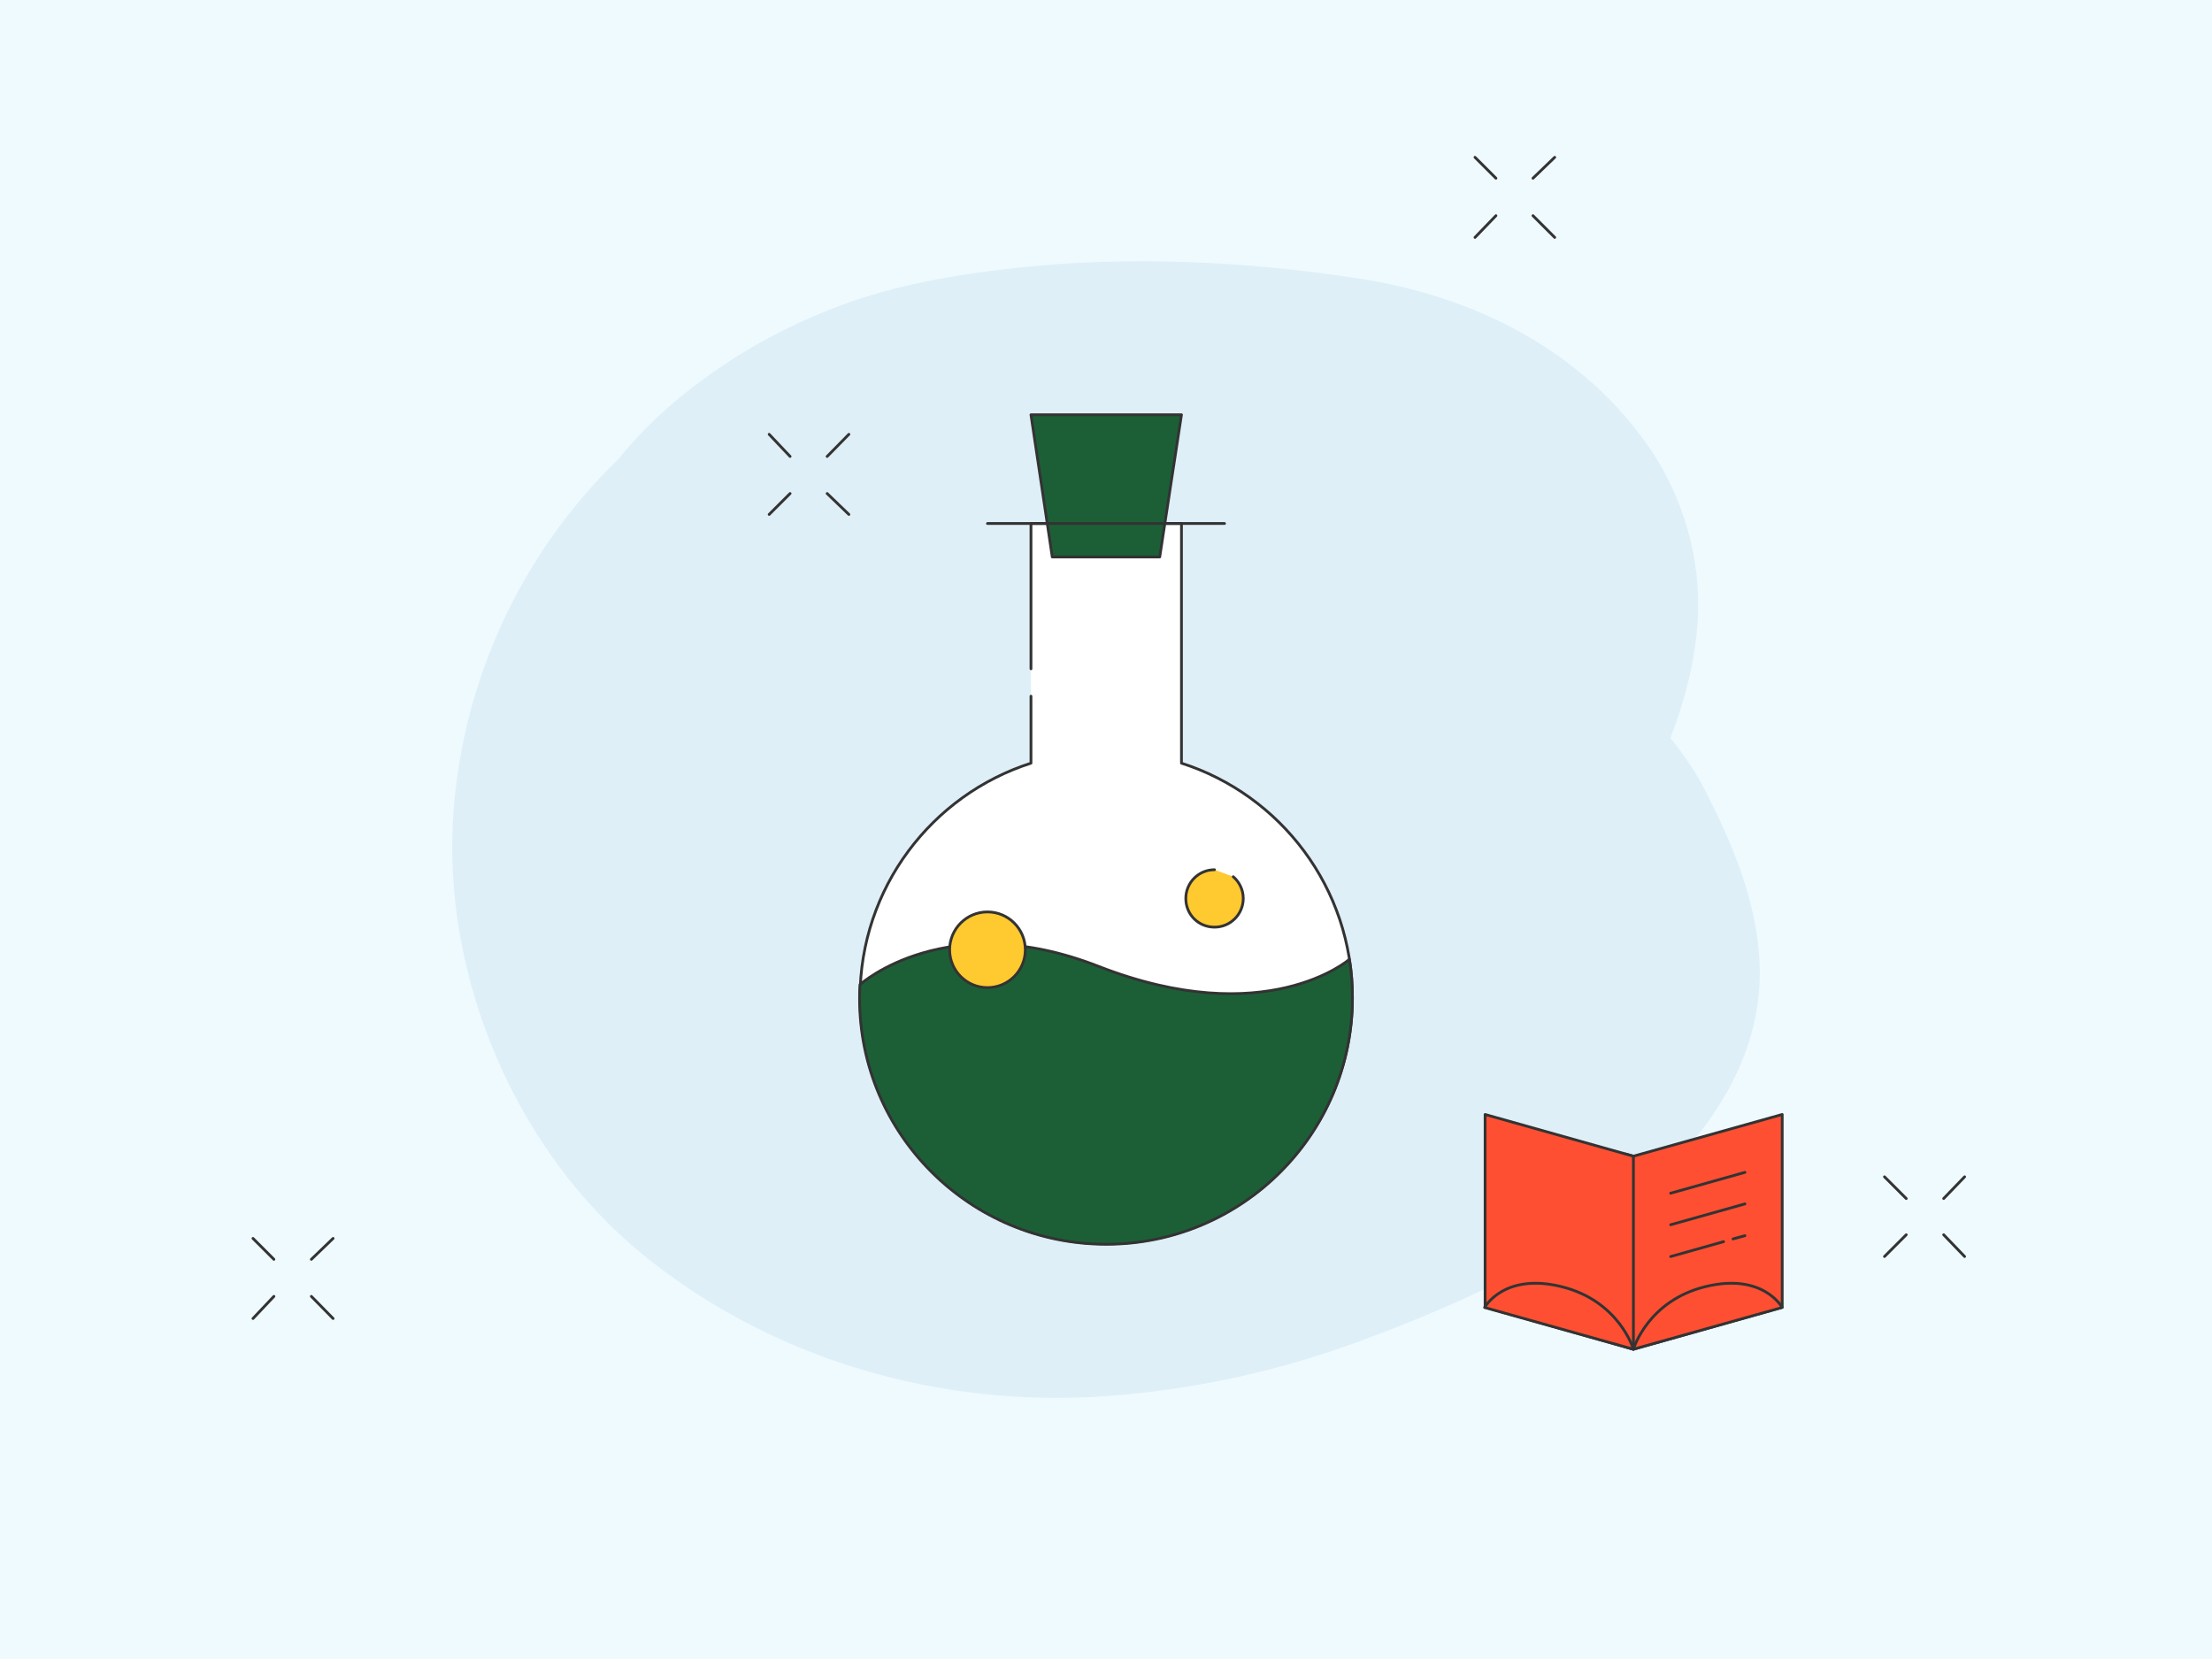 <svg xmlns="http://www.w3.org/2000/svg" height="1200" width="1600" version="1.1" xmlns:xlink="http://www.w3.org/1999/xlink" xmlns:svgjs="http://svgjs.com/svgjs"><rect fill="#effaff" width="1600" height="1200"></rect><g><path d="M1272.28 689.01C1268.69 647.59 1252.61 609.38 1233.88 572.68 1226.89 558.78 1218.09 546.01 1208.25 533.81 1218.94 506.09 1226.41 477.25 1228.12 447.17 1230.48 404.9 1217.62 359.88 1193.78 324.88 1144.89 253.38 1066.39 214.13 982.3 201.36 901.25 188.97 815.84 184.71 734.13 193.89 691.28 198.62 648.53 205.81 607.77 221.03 566.35 236.64 530.5 256.69 495.98 284.02 478.01 298.3 461.65 314.29 447.08 332.26 378.13 399.22 335.29 489.54 328.01 587.24 319.3 705.85 372.65 832.2 464.96 907.49 558.4 983.44 679.18 1018.24 798.92 1009.92 863.13 1005.47 926.31 991.57 986.65 968.97 1045.58 947.02 1105.73 920.35 1157.75 884.88 1222.63 841.19 1279.76 771.77 1272.28 689.01Z" fill="#deeff7" opacity="1" stroke-width="2" stroke="none"></path></g><g><path d="M240.94 895.77L225.21 910.91" stroke="#333333" stroke-width="2" stroke-linecap="round" stroke-linejoin="round" opacity="1" fill="none"></path><path d="M198.12 937.7L182.98 953.72" stroke="#333333" stroke-width="2" stroke-linecap="round" stroke-linejoin="round" opacity="1" fill="none"></path><path d="M182.98 895.77L198.12 910.91" stroke="#333333" stroke-width="2" stroke-linecap="round" stroke-linejoin="round" opacity="1" fill="none"></path><path d="M225.21 937.7L240.94 953.72" stroke="#333333" stroke-width="2" stroke-linecap="round" stroke-linejoin="round" opacity="1" fill="none"></path><path d="M1421.06 851.21L1405.91 866.93" stroke="#333333" stroke-width="2" stroke-linecap="round" stroke-linejoin="round" opacity="1" fill="none"></path><path d="M1378.83 893.14L1363.1 908.87" stroke="#333333" stroke-width="2" stroke-linecap="round" stroke-linejoin="round" opacity="1" fill="none"></path><path d="M1363.1 851.21L1378.83 866.93" stroke="#333333" stroke-width="2" stroke-linecap="round" stroke-linejoin="round" opacity="1" fill="none"></path><path d="M1405.91 893.14L1421.06 908.87" stroke="#333333" stroke-width="2" stroke-linecap="round" stroke-linejoin="round" opacity="1" fill="none"></path><path d="M614.02 314.15L598.29 330.17" stroke="#333333" stroke-width="2" stroke-linecap="round" stroke-linejoin="round" opacity="1" fill="none"></path><path d="M571.5 356.97L556.35 372.11" stroke="#333333" stroke-width="2" stroke-linecap="round" stroke-linejoin="round" opacity="1" fill="none"></path><path d="M556.35 314.15L571.5 330.17" stroke="#333333" stroke-width="2" stroke-linecap="round" stroke-linejoin="round" opacity="1" fill="none"></path><path d="M598.29 356.97L614.02 372.11" stroke="#333333" stroke-width="2" stroke-linecap="round" stroke-linejoin="round" opacity="1" fill="none"></path><path d="M1124.57 113.78L1108.84 128.92" stroke="#333333" stroke-width="2" stroke-linecap="round" stroke-linejoin="round" opacity="1" fill="none"></path><path d="M1082.05 156.01L1066.9 171.73" stroke="#333333" stroke-width="2" stroke-linecap="round" stroke-linejoin="round" opacity="1" fill="none"></path><path d="M1066.9 113.78L1082.05 128.92" stroke="#333333" stroke-width="2" stroke-linecap="round" stroke-linejoin="round" opacity="1" fill="none"></path><path d="M1108.84 156.01L1124.57 171.73" stroke="#333333" stroke-width="2" stroke-linecap="round" stroke-linejoin="round" opacity="1" fill="none"></path></g><g><path d="M745.73 503.57V552.02C673.99 574.99 622.08 642.32 622.08 721.6 622.08 820.08 701.99 899.69 800.16 899.69 898.32 899.69 978.24 819.77 978.24 721.6 978.24 642.32 926.32 574.99 854.59 552.02V378.66H745.73V483.74" fill="#ffffff" opacity="1" stroke-width="2" stroke="none"></path><path d="M745.73 503.57V552.02C673.99 574.99 622.08 642.32 622.08 721.6 622.08 820.08 701.99 899.69 800.16 899.69 898.32 899.69 978.24 819.77 978.24 721.6 978.24 642.32 926.32 574.99 854.59 552.02V378.66H745.73V483.74" stroke="#333333" stroke-width="2" stroke-linecap="round" stroke-linejoin="round" opacity="1" fill="none"></path><path d="M800.16 900C898.64 900 978.24 820.08 978.24 721.92 978.24 712.48 977.61 703.04 976.04 693.92 975.72 694.23 915.63 746.15 794.49 698.95 685 656.16 622.71 711.54 622.08 712.17 621.76 715.63 621.76 718.77 621.76 722.23 621.76 820.4 701.68 900 800.16 900Z" fill="#1c5f37" stroke="#333333" stroke-width="2" stroke-linecap="round" stroke-linejoin="round" opacity="1"></path><path d="M714.26 714.37C729.37 714.37 741.64 702.13 741.64 687 741.64 671.89 729.37 659.62 714.26 659.62 699.13 659.62 686.89 671.89 686.89 687 686.89 702.13 699.13 714.37 714.26 714.37Z" fill="#ffc930" stroke="#333333" stroke-width="2" stroke-linecap="round" stroke-linejoin="round" opacity="1"></path><path d="M892.03 634.14C896.43 637.91 899.27 643.58 899.27 649.87 899.27 661.2 890.14 670.63 878.5 670.63 866.86 670.63 857.73 661.51 857.73 649.87 857.73 638.54 866.86 629.1 878.5 629.1" fill="#ffc930" opacity="1" stroke-width="2" stroke="none"></path><path d="M892.03 634.14C896.43 637.91 899.27 643.58 899.27 649.87 899.27 661.2 890.14 670.63 878.5 670.63 866.86 670.63 857.73 661.51 857.73 649.87 857.73 638.54 866.86 629.1 878.5 629.1" stroke="#333333" stroke-width="2" stroke-linecap="round" stroke-linejoin="round" opacity="1" fill="none"></path><path d="M854.59 300H745.73L761.14 402.88H838.86L854.59 300Z" fill="#1c5f37" stroke="#333333" stroke-width="2" stroke-linecap="round" stroke-linejoin="round" opacity="1"></path><path d="M714.26 378.66H885.74" stroke="#333333" stroke-width="2" stroke-linecap="round" stroke-linejoin="round" opacity="1" fill="none"></path></g><g><path d="M1181.49 975.93L1289.12 945.56V806.12L1181.49 836.31 1175.56 834.69V974.13L1181.49 975.93Z" fill="#fe4f32" stroke="#333333" stroke-width="2" stroke-linecap="round" stroke-linejoin="round" opacity="1"></path><path d="M1181.49 975.93L1074.21 945.56V806.12L1181.49 836.31V975.93Z" fill="#fe4f32" stroke="#333333" stroke-width="2" stroke-linecap="round" stroke-linejoin="round" opacity="1"></path><path d="M1181.49 975.93C1181.49 975.93 1171.24 940.89 1129.38 930.65 1087.69 920.4 1073.85 945.74 1073.85 945.74L1181.49 975.93Z" fill="#fe4f32" stroke="#333333" stroke-width="2" stroke-linecap="round" stroke-linejoin="round" opacity="1"></path><path d="M1181.49 975.93C1181.49 975.93 1191.73 940.89 1233.6 930.65 1275.28 920.4 1289.12 945.74 1289.12 945.74L1181.49 975.93Z" fill="#fe4f32" stroke="#333333" stroke-width="2" stroke-linecap="round" stroke-linejoin="round" opacity="1"></path><path d="M1262.17 847.99L1208.44 863.08" stroke="#333333" stroke-width="2" stroke-linecap="round" stroke-linejoin="round" opacity="1" fill="none"></path><path d="M1262.17 870.81L1208.44 885.9" stroke="#333333" stroke-width="2" stroke-linecap="round" stroke-linejoin="round" opacity="1" fill="none"></path><path d="M1246.71 898.12L1208.44 908.9" stroke="#333333" stroke-width="2" stroke-linecap="round" stroke-linejoin="round" opacity="1" fill="none"></path><path d="M1262.17 893.81L1253.54 896.15" stroke="#333333" stroke-width="2" stroke-linecap="round" stroke-linejoin="round" opacity="1" fill="none"></path></g></svg>